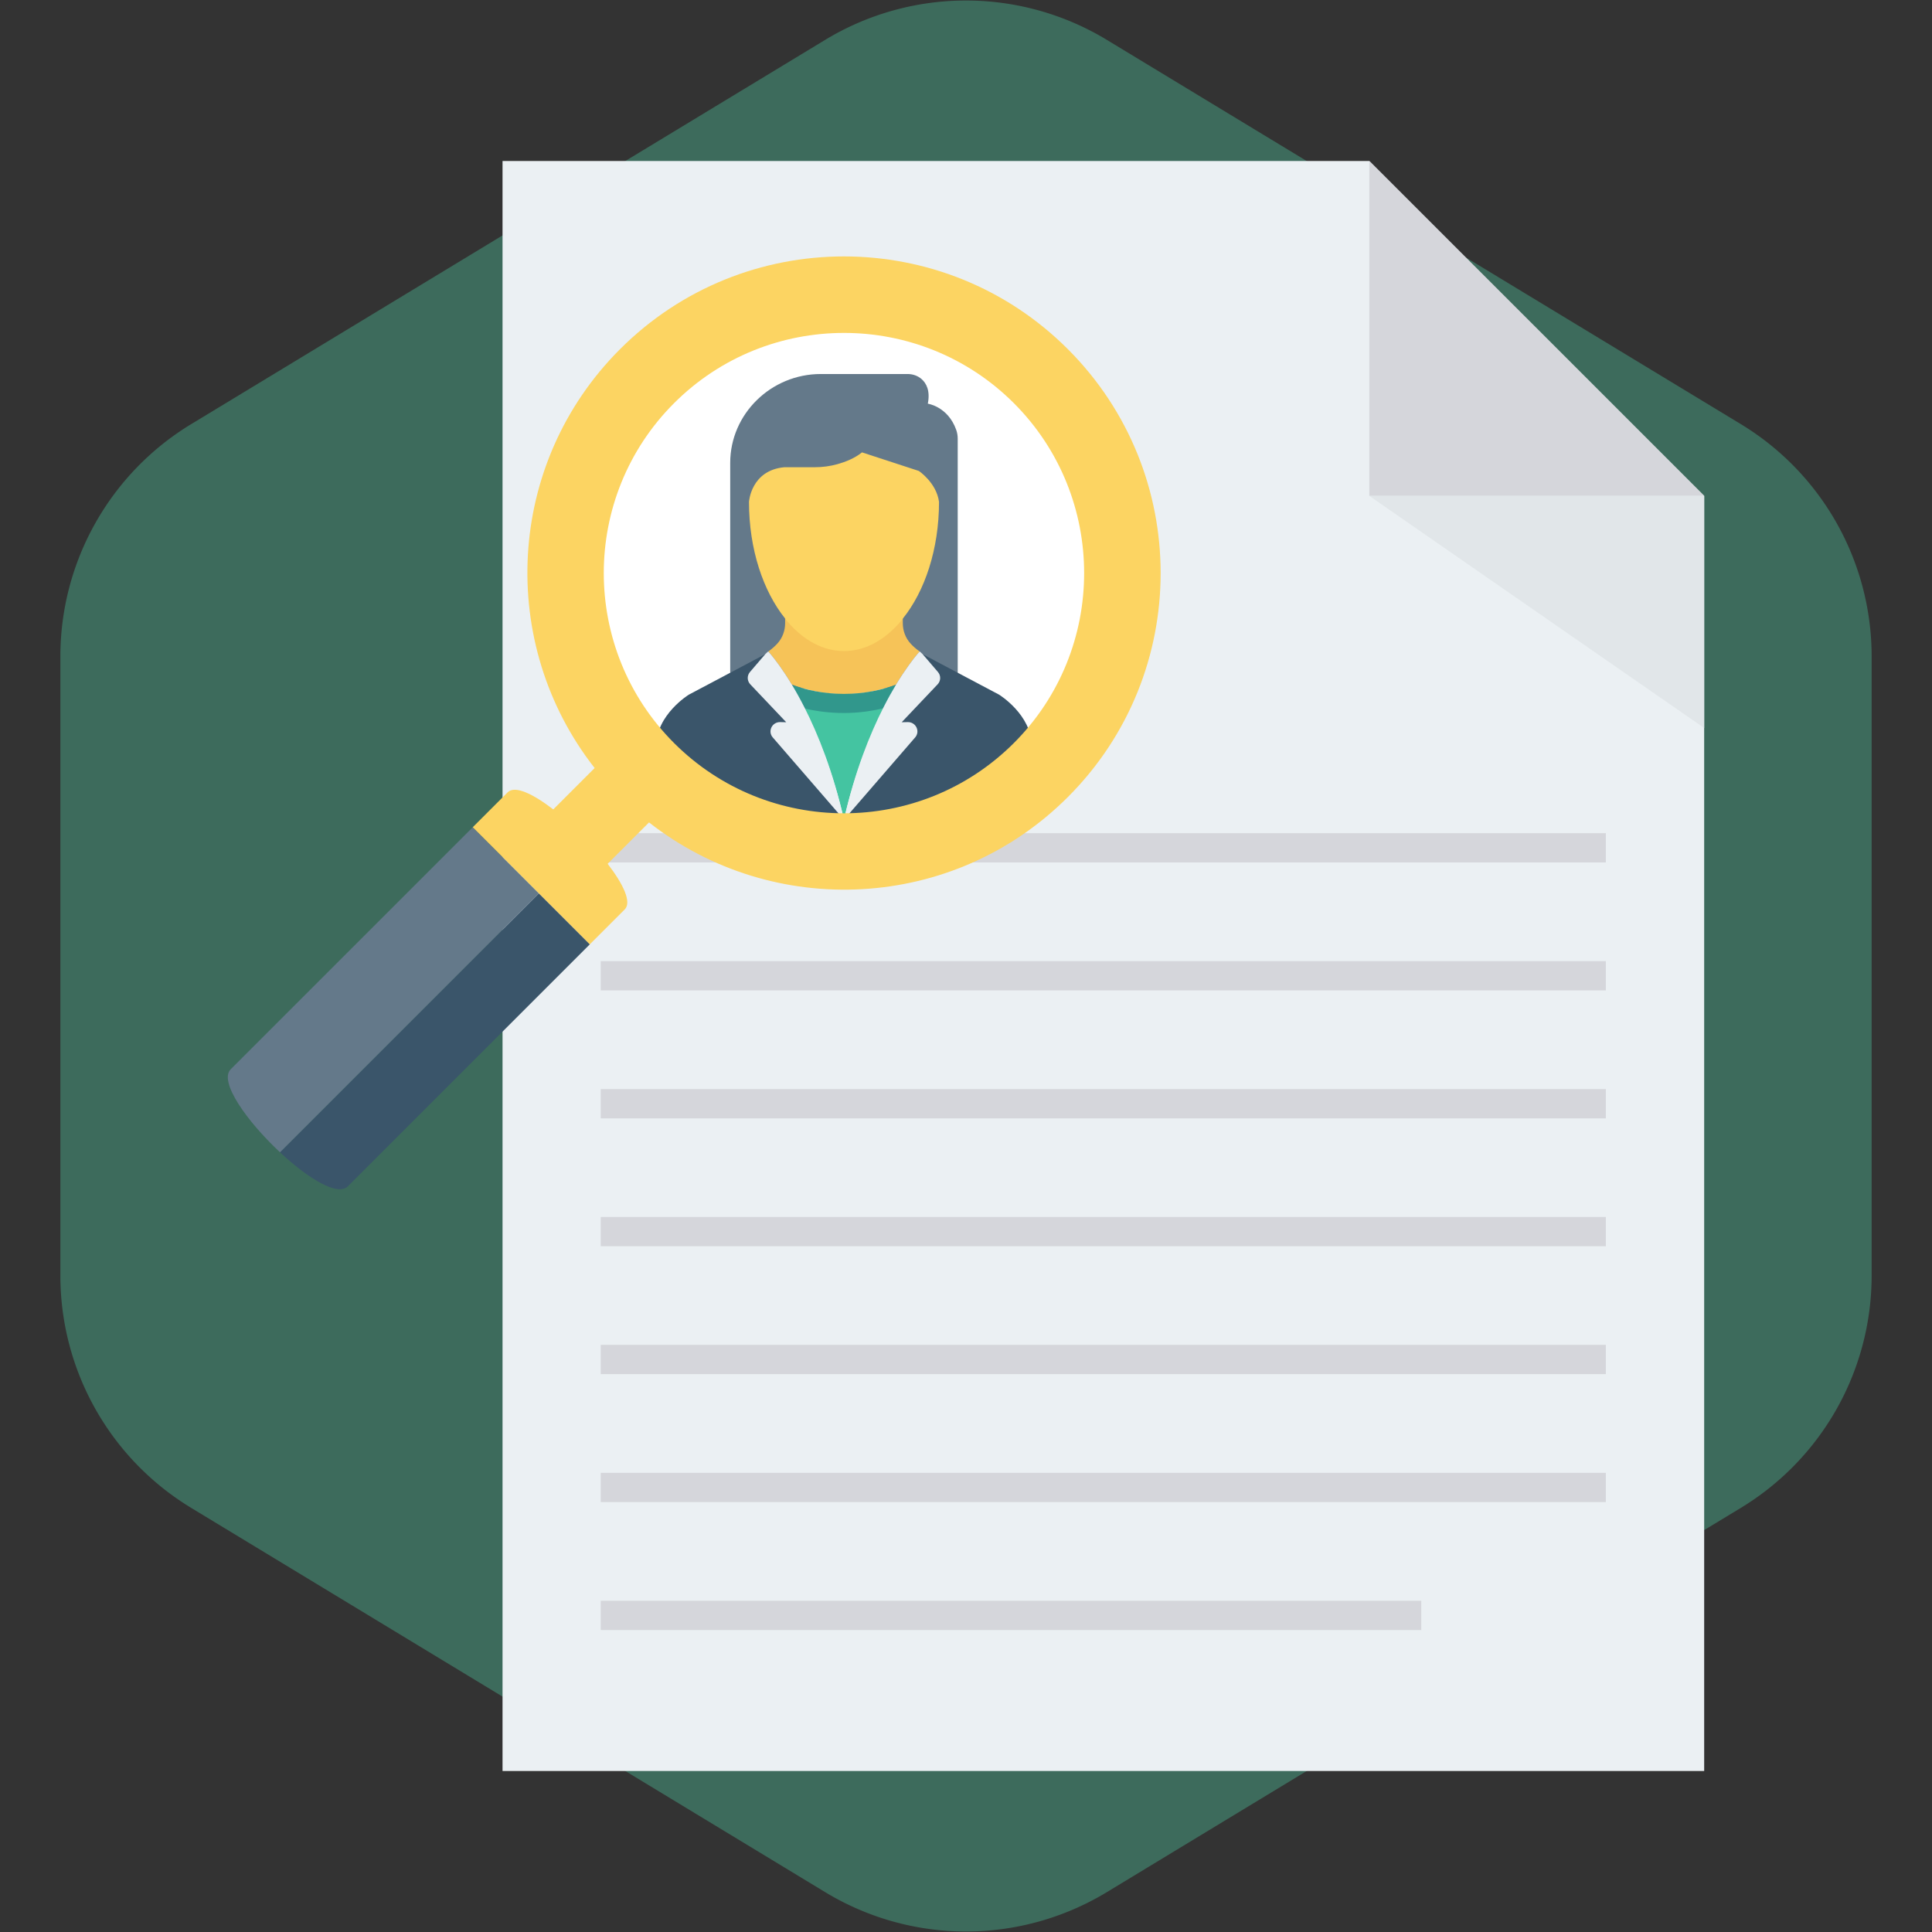 <!DOCTYPE svg PUBLIC "-//W3C//DTD SVG 1.1//EN" "http://www.w3.org/Graphics/SVG/1.1/DTD/svg11.dtd">
<!-- Uploaded to: SVG Repo, www.svgrepo.com, Transformed by: SVG Repo Mixer Tools -->
<svg version="1.1" id="Layer_1" xmlns="http://www.w3.org/2000/svg" xmlns:xlink="http://www.w3.org/1999/xlink" viewBox="-49.15 -49.15 589.82 589.82" xml:space="preserve" width="64px" height="64px" fill="#000000">
<rect x="-49.15" y="-49.15" width="589.82" height="589.82" fill="#333333" stroke="none"/>
<g id="SVGRepo_bgCarrier" stroke-width="0">
<path transform="translate(-49.15, -49.15), scale(36.864)" fill="#3d6b5c" d="M9.166.33a2.25 2.25 0 00-2.332 0l-5.25 3.182A2.25 2.25 0 00.5 5.436v5.128a2.25 2.25 0 001.084 1.924l5.25 3.182a2.25 2.25 0 002.332 0l5.25-3.182a2.25 2.25 0 001.084-1.924V5.436a2.25 2.25 0 00-1.084-1.924L9.166.33z" strokewidth="0"/>
</g>
<g id="SVGRepo_tracerCarrier" stroke-linecap="round" stroke-linejoin="round"/>
<g id="SVGRepo_iconCarrier"> <polygon style="fill:#EBF0F3;" points="368.883,0 104.268,0 104.268,491.52 471.117,491.52 471.117,102.234 "/> <circle style="fill:#FFFFFF;" cx="208.517" cy="127.98" r="81.695"/> <polygon style="fill:#D5D6DB;" points="368.883,102.234 471.117,102.234 368.883,0 "/> <polygon style="fill:#E1E6E9;" points="471.117,102.234 368.883,102.234 471.117,173.099 "/> <g> <rect x="134.246" y="205.21" style="fill:#D5D6DB;" width="306.857" height="8.934"/> <rect x="134.246" y="244.27" style="fill:#D5D6DB;" width="306.857" height="8.934"/> <rect x="134.246" y="283.341" style="fill:#D5D6DB;" width="306.857" height="8.934"/> <rect x="134.246" y="322.381" style="fill:#D5D6DB;" width="306.857" height="8.934"/> <rect x="134.246" y="361.421" style="fill:#D5D6DB;" width="306.857" height="8.934"/> <rect x="134.246" y="400.486" style="fill:#D5D6DB;" width="306.857" height="8.934"/> <rect x="134.246" y="439.552" style="fill:#D5D6DB;" width="250.506" height="8.934"/> </g> <path style="fill:#3A556A;" d="M115.374,223.584l-79.047,79.047c8.373,7.821,17.537,13.565,20.714,10.389l73.885-73.884 L115.374,223.584z"/> <g> <path style="fill:#64798A;" d="M95.181,203.39l-73.885,73.884c-3.782,3.782,5.062,16.045,15.032,25.356l79.047-79.047 L95.181,203.39z"/> <path style="fill:#64798A;" d="M243.23,160.985V84.757c0-0.914-0.154-1.824-0.462-2.686c-2.534-7.119-8.666-7.978-8.666-7.978 c0.784-3.985-0.464-6.25-1.908-7.518c-1.165-1.023-2.703-1.541-4.267-1.541h-26.492c-15.213,0-27.66,12.203-27.66,27.119v68.832"/> </g> <path style="fill:#F6C358;" d="M228.83,147.315c-1.551-1.705-2.366-3.934-2.366-6.218v-1.82c-0.221,0.274-0.421,0.586-0.647,0.85 c-4.834,5.659-10.809,9.05-17.303,9.05c-6.504,0-12.487-3.402-17.325-9.076c-0.226-0.264-0.426-0.577-0.646-0.851v1.848 c0,2.284-0.815,4.513-2.366,6.218c-0.711,0.782-1.629,1.616-2.778,2.419c0.112,0.124,0.334,0.372,0.729,0.842 c1.189,1.416,3.577,4.481,6.458,9.256c4.941,1.878,10.298,2.933,15.916,2.933c5.617,0,10.974-1.055,15.915-2.933 c2.882-4.776,5.271-7.84,6.459-9.257c0.395-0.47,0.617-0.718,0.729-0.841C230.458,148.93,229.54,148.096,228.83,147.315z"/> <path style="fill:#FCD462;" d="M208.514,149.612c6.494,0,12.468-3.391,17.303-9.05c0.226-0.264,0.426-0.576,0.647-0.85 c6.711-8.339,11.059-21.16,11.059-35.641c-0.771-5.858-6.168-9.449-6.168-9.449l-17.347-5.668c-2.207,1.802-5.07,2.917-7.462,3.59 c-2.26,0.636-4.602,0.945-6.953,0.945H190.3c-10.215,0.945-10.793,10.582-10.793,10.582c0,14.464,4.338,27.273,11.037,35.613 c0.22,0.274,0.421,0.587,0.646,0.851C196.028,146.21,202.011,149.612,208.514,149.612z"/> <path style="fill:#44C4A1;" d="M196.113,166.805c4.31,8.258,8.985,19.582,12.389,34.28c3.413-14.734,8.103-26.08,12.421-34.344 c-3.979,0.967-8.124,1.533-12.421,1.533C204.224,168.274,200.078,167.757,196.113,166.805z"/> <path style="fill:#31978C;" d="M191.644,159.582c1.286,2.13,2.661,4.597,4.079,7.386c4.091,1.008,8.367,1.556,12.78,1.556 c4.432,0,8.708-0.6,12.812-1.624c1.405-2.762,2.769-5.206,4.044-7.319c-5.233,1.989-10.907,3.106-16.857,3.106 C202.551,162.688,196.878,161.571,191.644,159.582z"/> <path style="fill:#3A556A;" d="M184.466,150.572l-10.043,5.317l-13.264,7.023c0,0-9.976,6.113-9.976,15.689v22.489H208.5l0-0.002"/> <path style="fill:#EBF0F3;" d="M196.437,166.805c-1.339-2.633-2.637-4.962-3.851-6.973c-2.881-4.775-5.269-7.839-6.458-9.256 c-0.394-0.47-0.617-0.718-0.729-0.842c-0.036-0.04-0.933,0.838-0.933,0.838l-4.659,5.431c-0.942,1.098-0.901,2.712,0.095,3.763 l10.976,11.576l-1.834-0.042c-2.5-0.057-3.895,2.81-2.277,4.679l21.733,25.108l0.001-0.003 C205.187,186.387,200.634,175.063,196.437,166.805z"/> <path style="fill:#3A556A;" d="M208.5,201.09h0.002h57.317v-22.489c0-9.576-9.975-15.689-9.975-15.689l-13.264-7.023l-10.043-5.317"/> <path style="fill:#EBF0F3;" d="M227.958,171.301l-1.834,0.042l10.976-11.576c0.997-1.051,1.037-2.665,0.095-3.763l-4.659-5.431 c0,0-0.896-0.879-0.933-0.838c-0.112,0.124-0.334,0.371-0.729,0.841c-1.188,1.416-3.577,4.481-6.459,9.257 c-1.204,1.995-2.492,4.302-3.818,6.91c-4.206,8.263-8.773,19.609-12.097,34.344l-0.001,0.003l0,0.002l21.735-25.11 C231.853,174.111,230.458,171.244,227.958,171.301z"/> <path style="fill:#FCD462;" d="M276.865,194.177c37.756-37.756,37.755-98.971-0.001-136.727 c-37.756-37.757-98.971-37.757-136.727-0.001c-34.94,34.94-37.478,89.936-7.749,127.872l-12.631,12.631 c-6.14-4.721-11.718-7.423-13.921-5.219L95.181,203.39l35.745,35.745l10.655-10.656c2.204-2.204-0.499-7.782-5.219-13.922 l12.631-12.631C186.93,231.654,241.924,229.117,276.865,194.177z M156.629,177.686c-28.603-28.603-28.605-75.142-0.002-103.745 c28.603-28.604,75.146-28.606,103.749-0.003s28.601,75.146-0.003,103.749C231.771,206.291,185.232,206.289,156.629,177.686z"/> </g>
</svg>